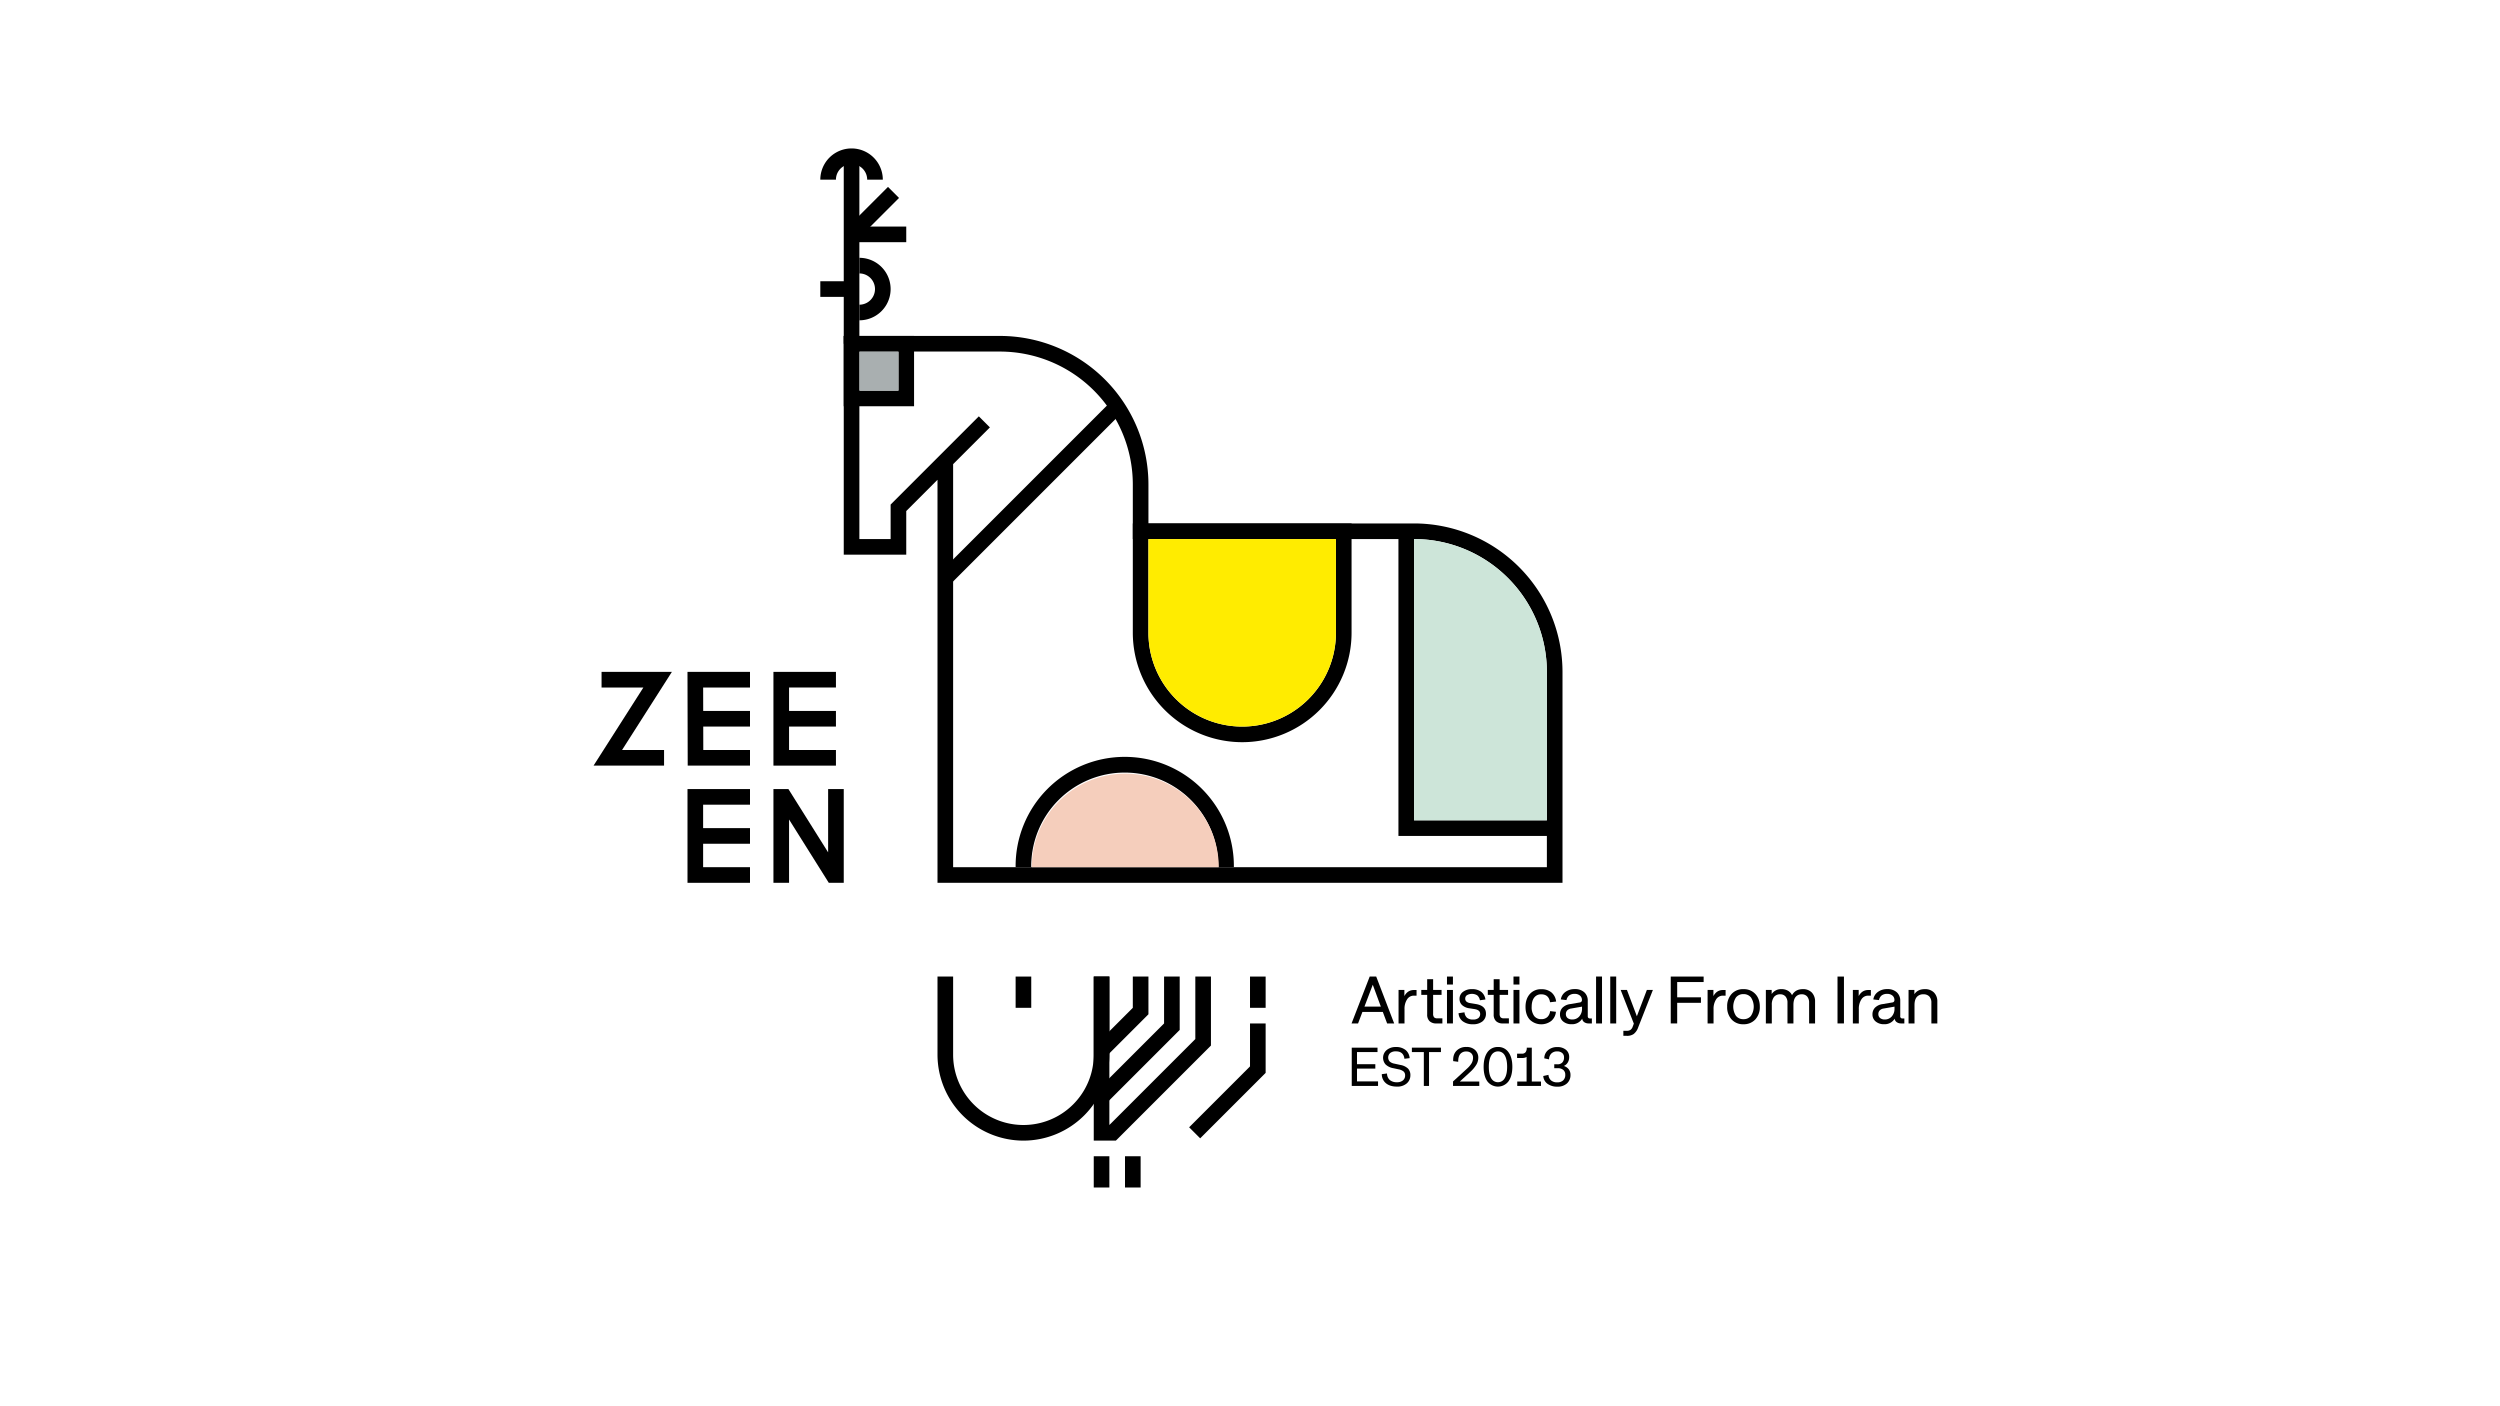 <svg xmlns="http://www.w3.org/2000/svg" viewBox="0 0 1920 1080"><defs><style>.cls-1{fill:#ffec00;}.cls-2{fill:#f5cebc;}.cls-3{fill:#a9afb0;}.cls-4{fill:#cde5d9;}</style></defs><g id="Graphics"><path d="M1062,777.16h-15.67L1043,786h-5l13.93-36h5l13.79,36h-5.4Zm-14.09-4.11h12.56l-6.18-16.78Z"/><path d="M1078.66,786h-4.57V760.29h4.47V765q2.51-4.66,7.35-4.67h2v4.32h-2a6.07,6.07,0,0,0-5.24,2.82,13.16,13.16,0,0,0-2,7.62Z"/><path d="M1091.55,764.06v-3.77h4.52V752h4.57v8.28h6.48v3.77h-6.48v14.38a4.28,4.28,0,0,0,.72,2.84,3.16,3.16,0,0,0,2.47.8h3.92V786h-4.62a7.2,7.2,0,0,1-5.25-1.77,6.92,6.92,0,0,1-1.81-5.16v-15Z"/><path d="M1115.85,756.12h-4.57V750h4.57Zm0,29.88h-4.57V760.29h4.57Z"/><path d="M1131.31,786.63a12.55,12.55,0,0,1-7.93-2.29,8.19,8.19,0,0,1-3.21-6.2l4.57-.68a6.28,6.28,0,0,0,1.94,4.2,7,7,0,0,0,4.63,1.35,6.4,6.4,0,0,0,4.06-1.1,3.93,3.93,0,0,0,1.39-3.27c0-2-1.5-3.27-4.52-3.69l-3.69-.57a10.23,10.23,0,0,1-5.63-2.44,6.35,6.35,0,0,1-2-4.82,6.54,6.54,0,0,1,2.64-5.37,11,11,0,0,1,7-2.09,11.18,11.18,0,0,1,7,2.05,9,9,0,0,1,3.25,5.89l-4.22.6a6.6,6.6,0,0,0-2.07-3.78,7.78,7.78,0,0,0-7.85-.15,3.06,3.06,0,0,0-1.38,2.6,3,3,0,0,0,.95,2.36,5.83,5.83,0,0,0,3.05,1.18l4.11.68c5.21.83,7.81,3.29,7.81,7.35a7.34,7.34,0,0,1-2.68,6A11.2,11.2,0,0,1,1131.31,786.63Z"/><path d="M1142.63,764.06v-3.77h4.52V752h4.57v8.28h6.48v3.77h-6.48v14.38a4.28,4.28,0,0,0,.72,2.84,3.16,3.16,0,0,0,2.47.8h3.92V786h-4.62a7.2,7.2,0,0,1-5.25-1.77,6.89,6.89,0,0,1-1.81-5.16v-15Z"/><path d="M1166.93,756.12h-4.57V750h4.57Zm0,29.88h-4.57V760.29h4.57Z"/><path d="M1183.72,782.71a6.58,6.58,0,0,0,4.65-1.62,7.14,7.14,0,0,0,2.11-4.55l4.47.52a10.33,10.33,0,0,1-3.56,7,12.66,12.66,0,0,1-16.55-1q-3.24-3.62-3.24-9.76t3.29-9.87a11.28,11.28,0,0,1,8.83-3.72,11.76,11.76,0,0,1,7.79,2.48,10.62,10.62,0,0,1,3.59,7l-4.67.53q-.93-6.07-6.76-6.08a6.44,6.44,0,0,0-5.42,2.54c-1.29,1.69-1.93,4.06-1.93,7.13a11.1,11.1,0,0,0,1.94,7A6.52,6.52,0,0,0,1183.72,782.71Z"/><path d="M1221.32,782.18h1.23V786h-2.49a5.68,5.68,0,0,1-3.39-1,3.58,3.58,0,0,1-1.53-2.67,9,9,0,0,1-8.13,4.27,9.64,9.64,0,0,1-6.48-2.1,6.78,6.78,0,0,1-2.46-5.41,7.2,7.2,0,0,1,2-5.26,10.18,10.18,0,0,1,5.75-2.67l7.5-1.28a1.74,1.74,0,0,0,1.61-1.86,4.29,4.29,0,0,0-1.51-3.4,6,6,0,0,0-4.11-1.32,6.66,6.66,0,0,0-4.15,1.17,6.11,6.11,0,0,0-2.11,3.6l-4.34-.5a8.77,8.77,0,0,1,3.5-5.75,11.74,11.74,0,0,1,7.27-2.19,10.27,10.27,0,0,1,7.27,2.46,8.52,8.52,0,0,1,2.65,6.56v11.57a2.1,2.1,0,0,0,.43,1.51A2.06,2.06,0,0,0,1221.32,782.18Zm-18.73-3.39a3.81,3.81,0,0,0,1.3,3.07,5.51,5.51,0,0,0,3.64,1.1,6.86,6.86,0,0,0,5.36-2.34,8.73,8.73,0,0,0,2.1-6V773.1l-8.24,1.43a5.32,5.32,0,0,0-3.1,1.43A3.9,3.9,0,0,0,1202.59,778.79Z"/><path d="M1230.35,786h-4.57V750h4.57Z"/><path d="M1241.24,786h-4.57V750h4.57Z"/><path d="M1253.94,788.41l.85-2.26-10.11-25.86h4.82l7.61,20.21,7.68-20.21h4.62l-11.23,28.6a11.13,11.13,0,0,1-3.48,5.2,8.77,8.77,0,0,1-5.3,1.43h-2.66v-3.87h2.66a4.85,4.85,0,0,0,2.83-.73A4.94,4.94,0,0,0,1253.94,788.41Z"/><path d="M1288.08,786h-4.95V750h25.26v4.21h-20.31v11.73h18.25v4.22h-18.25Z"/><path d="M1316,786h-4.57V760.29h4.47V765q2.52-4.66,7.36-4.67h2v4.32h-2a6.09,6.09,0,0,0-5.25,2.82,13.23,13.23,0,0,0-2,7.62Z"/><path d="M1326.46,773.15a13.88,13.88,0,0,1,3.39-9.77,11.75,11.75,0,0,1,9.11-3.72,12,12,0,0,1,9.14,3.72q3.44,3.66,3.44,9.77a13.86,13.86,0,0,1-3.44,9.76,12,12,0,0,1-9.14,3.72,11.75,11.75,0,0,1-9.11-3.72A13.85,13.85,0,0,1,1326.46,773.15Zm18.3,7a12.82,12.82,0,0,0,0-14.09,7.11,7.11,0,0,0-5.8-2.57,7,7,0,0,0-5.75,2.57,13,13,0,0,0,0,14.1,7,7,0,0,0,5.76,2.56A7.11,7.11,0,0,0,1344.76,780.19Z"/><path d="M1377.35,771.82V786h-4.57V770.16a7.16,7.16,0,0,0-1.47-4.82,5.16,5.16,0,0,0-4.13-1.71,5.72,5.72,0,0,0-4.79,2.1,9.71,9.71,0,0,0-1.64,6.09V786h-4.57V760.29h4.47v3.14a8.63,8.63,0,0,1,7.56-3.77,9.59,9.59,0,0,1,4.9,1.2,7.62,7.62,0,0,1,3.16,3.45q2.54-4.65,8.28-4.65a9.16,9.16,0,0,1,6.92,2.6,9.8,9.8,0,0,1,2.5,7.07V786h-4.57V770.16a7.16,7.16,0,0,0-1.48-4.82,5.2,5.2,0,0,0-4.15-1.71,5.71,5.71,0,0,0-4.78,2.1C1377.89,767.12,1377.35,769.15,1377.35,771.82Z"/><path d="M1416.15,786h-4.94V750h4.94Z"/><path d="M1427.57,786H1423V760.29h4.47V765q2.51-4.66,7.36-4.67h2v4.32h-2a6.08,6.08,0,0,0-5.25,2.82,13.16,13.16,0,0,0-2,7.62Z"/><path d="M1461.31,782.18h1.23V786h-2.49a5.63,5.63,0,0,1-3.38-1,3.56,3.56,0,0,1-1.54-2.67,9,9,0,0,1-8.13,4.27,9.64,9.64,0,0,1-6.48-2.1,6.78,6.78,0,0,1-2.46-5.41,7.2,7.2,0,0,1,2-5.26,10.18,10.18,0,0,1,5.75-2.67l7.51-1.28a1.73,1.73,0,0,0,1.6-1.86,4.32,4.32,0,0,0-1.5-3.4,6.05,6.05,0,0,0-4.12-1.32,6.65,6.65,0,0,0-4.14,1.17,6,6,0,0,0-2.11,3.6l-4.35-.5a8.78,8.78,0,0,1,3.51-5.75,11.69,11.69,0,0,1,7.26-2.19,10.26,10.26,0,0,1,7.27,2.46,8.52,8.52,0,0,1,2.65,6.56v11.57a1.6,1.6,0,0,0,1.91,1.93Zm-18.73-3.39a3.78,3.78,0,0,0,1.31,3.07,5.49,5.49,0,0,0,3.64,1.1,6.89,6.89,0,0,0,5.36-2.34,8.77,8.77,0,0,0,2.09-6V773.1l-8.23,1.43a5.27,5.27,0,0,0-3.1,1.43A3.9,3.9,0,0,0,1442.58,778.79Z"/><path d="M1487.87,769.33V786h-4.57V770.16a6.86,6.86,0,0,0-1.57-4.84,5.85,5.85,0,0,0-4.51-1.69,6.32,6.32,0,0,0-5.12,2.08q-1.75,2.09-1.76,6.11V786h-4.57V760.29h4.47v3.24q2.64-3.87,8-3.87a9.48,9.48,0,0,1,7.06,2.6A9.62,9.62,0,0,1,1487.87,769.33Z"/><path d="M1058.34,834h-20.2V804.59h19.79V808h-15.75v9.33h14.07v3.36h-14.07v9.83h16.16Z"/><path d="M1072.86,834.51q-5.31,0-8.43-2.56a8.89,8.89,0,0,1-3.2-7l4-.52a6.73,6.73,0,0,0,2.12,5,8.18,8.18,0,0,0,5.55,1.73,6.78,6.78,0,0,0,4.56-1.42,4.76,4.76,0,0,0,1.67-3.83,3.88,3.88,0,0,0-1.17-3,8.72,8.72,0,0,0-4-1.7l-3.91-.84a11.35,11.35,0,0,1-5.94-2.89,7.77,7.77,0,0,1,.81-11,10.55,10.55,0,0,1,7.14-2.36,11.28,11.28,0,0,1,7.39,2.26,8.81,8.81,0,0,1,3.15,6.27l-4,.49q-.7-5.7-6.56-5.7a6.72,6.72,0,0,0-4.36,1.26,4.67,4.67,0,0,0-.42,6.52,7.27,7.27,0,0,0,3.65,1.66l4.57,1a11.31,11.31,0,0,1,5.83,2.75,7.06,7.06,0,0,1,1.86,5.15,8.07,8.07,0,0,1-2.81,6.29A10.89,10.89,0,0,1,1072.86,834.51Z"/><path d="M1084.32,804.59h22.33V808h-9.15v26h-4V808h-9.18Z"/><path d="M1131.29,812.41a4.65,4.65,0,0,0-1.4-3.54,5.22,5.22,0,0,0-3.72-1.32,5.66,5.66,0,0,0-4.75,2c-1.06,1.34-1.56,3.32-1.51,5.91l-3.85-.51q-.32-5,2.52-7.94a10,10,0,0,1,7.59-2.93,9.31,9.31,0,0,1,6.68,2.3,7.9,7.9,0,0,1,2.48,6,10.67,10.67,0,0,1-1.49,5.29,25.69,25.69,0,0,1-4.84,5.72l-7.86,7.22h14.95V834h-20.16v-3.44l10.58-9.7a18.72,18.72,0,0,0,3.71-4.33A8.41,8.41,0,0,0,1131.29,812.41Z"/><path d="M1139.43,819.3q0-7,2.89-11.14a9.45,9.45,0,0,1,8.1-4.06,9.35,9.35,0,0,1,8.12,4.06q2.94,4,2.94,11.14c0,4.71-1,8.43-2.94,11.13a10.16,10.16,0,0,1-16.23.06Q1139.43,826.47,1139.43,819.3Zm16.21,8.76c1.23-2,1.84-5,1.84-8.76s-.61-6.71-1.83-8.76a5.88,5.88,0,0,0-10.38.07q-1.86,3.15-1.86,8.69,0,5.7,1.81,8.77a5.94,5.94,0,0,0,10.42,0Z"/><path d="M1183.48,834h-18.23v-3.36h7.17V811.75a6.33,6.33,0,0,1-3.36.78h-3.94v-3.3h3.69a3.41,3.41,0,0,0,2.81-1.12,5.47,5.47,0,0,0,.93-3.52h3.87v26h7.06Z"/><path d="M1202.12,825.39a4.61,4.61,0,0,0-1.52-3.69,6.33,6.33,0,0,0-4.29-1.32h-2.64v-3h2.52a4.8,4.8,0,0,0,3.68-1.4,5.46,5.46,0,0,0,1.3-3.89,4.24,4.24,0,0,0-1.42-3.39,5.72,5.72,0,0,0-3.87-1.23,6.09,6.09,0,0,0-4.43,1.62,6.4,6.4,0,0,0-1.78,4.51l-3.65-.79a8.08,8.08,0,0,1,2.85-6.26,10.57,10.57,0,0,1,7.09-2.4,10,10,0,0,1,6.7,2.1,7,7,0,0,1,2.47,5.63,7.75,7.75,0,0,1-1.08,4.1,6.7,6.7,0,0,1-3,2.69,7.59,7.59,0,0,1,3.78,2.6,6.89,6.89,0,0,1,1.3,4.21,8.5,8.5,0,0,1-2.72,6.6,10.48,10.48,0,0,1-7.35,2.48,12.47,12.47,0,0,1-7.56-2.19,8,8,0,0,1-3.28-6l4-.88a6.12,6.12,0,0,0,2,4.26,7,7,0,0,0,4.73,1.5,6.43,6.43,0,0,0,4.57-1.54A5.5,5.5,0,0,0,1202.12,825.39Z"/><rect x="648" y="120" width="12" height="144"/><rect x="654" y="174" width="42" height="12"/><rect x="647.32" y="157.89" width="45.57" height="12" transform="translate(80.38 521.84) rotate(-45)"/><rect x="630" y="216" width="20.62" height="12"/><path d="M660,246V234a12,12,0,0,0,0-24V198a24,24,0,0,1,0,48Z"/><path d="M678,138H666a12,12,0,0,0-24,0H630a24,24,0,0,1,48,0Z"/><path d="M947.61,666h-12A71.81,71.81,0,1,0,792,666H780a83.81,83.81,0,1,1,167.61,0Z"/><rect x="698.66" y="372" width="186.68" height="12" transform="translate(-35.3 670.79) rotate(-45)"/><path d="M1200,678H720V368.48l-24,24V426H648V258H768A114.13,114.13,0,0,1,882,372v30h204a114.13,114.13,0,0,1,114,114ZM732,666h456V516a102.12,102.12,0,0,0-102-102H870V372A102.11,102.11,0,0,0,768,270H660V414h24V387.51l67.75-67.76,8.49,8.49L732,356.48Z"/><polygon points="1194 642 1074 642 1074 408 1086 408 1086 630 1194 630 1194 642"/><path d="M954,570a84.09,84.09,0,0,1-84-84V402h168v84A84.09,84.09,0,0,1,954,570ZM882,414v72a72,72,0,0,0,144,0V414Z"/><path d="M702,312H648V258h54Zm-42-12h30V270H660Z"/><path class="cls-1" d="M882,414v72a72,72,0,0,0,144,0V414Z"/><path class="cls-2" d="M792.38,666A71.81,71.81,0,1,1,936,666Z"/><rect class="cls-3" x="660" y="270" width="30" height="30"/><path class="cls-4" d="M1086,414h0a102,102,0,0,1,102,102V630a0,0,0,0,1,0,0H1086a0,0,0,0,1,0,0V414A0,0,0,0,1,1086,414Z"/><polygon points="510 588 455.85 588 494.12 528 462 528 462 516 516.01 516 477.74 576 510 576 510 588"/><polygon points="576 588 528.16 588 527.99 516 576 516 576 528 540.02 528 540.13 576 576 576 576 588"/><rect x="534" y="546" width="42" height="12"/><polygon points="642 588 594 588 594 516 642 516 642 528 606 528 606 576 642 576 642 588"/><rect x="600" y="546" width="42" height="12"/><polygon points="576 678 528 678 528 606 576 606 576 618 540 618 540 666 576 666 576 678"/><rect x="534" y="636" width="42" height="12"/><polygon points="648 678 636.51 678 606 629.38 606 678 594 678 594 606 605.5 606 636 654.61 636 606 648 606 648 678"/><path d="M786,876a66.08,66.08,0,0,1-66-66V750h12v60a54,54,0,0,0,108,0V750h12v60A66.07,66.07,0,0,1,786,876Z"/><polygon points="921.73 874.24 913.25 865.76 960.01 819 960.01 786 972.01 786 972.01 823.97 921.73 874.24"/><rect x="780" y="750" width="12" height="24"/><rect x="960.01" y="750" width="12" height="24"/><rect x="840" y="888" width="12" height="24"/><rect x="864" y="888" width="12" height="24"/><polygon points="850.25 810.73 841.76 802.24 870 774 870 750 882 750 882 778.97 850.25 810.73"/><polygon points="850.25 846.73 841.76 838.24 894.01 786 894.01 750 906.01 750 906.01 790.97 850.25 846.73"/><polygon points="856.98 876 840 876 840 750 852 750 852 864 918.01 798 918.01 750 930.01 750 930.01 802.97 856.98 876"/></g></svg>